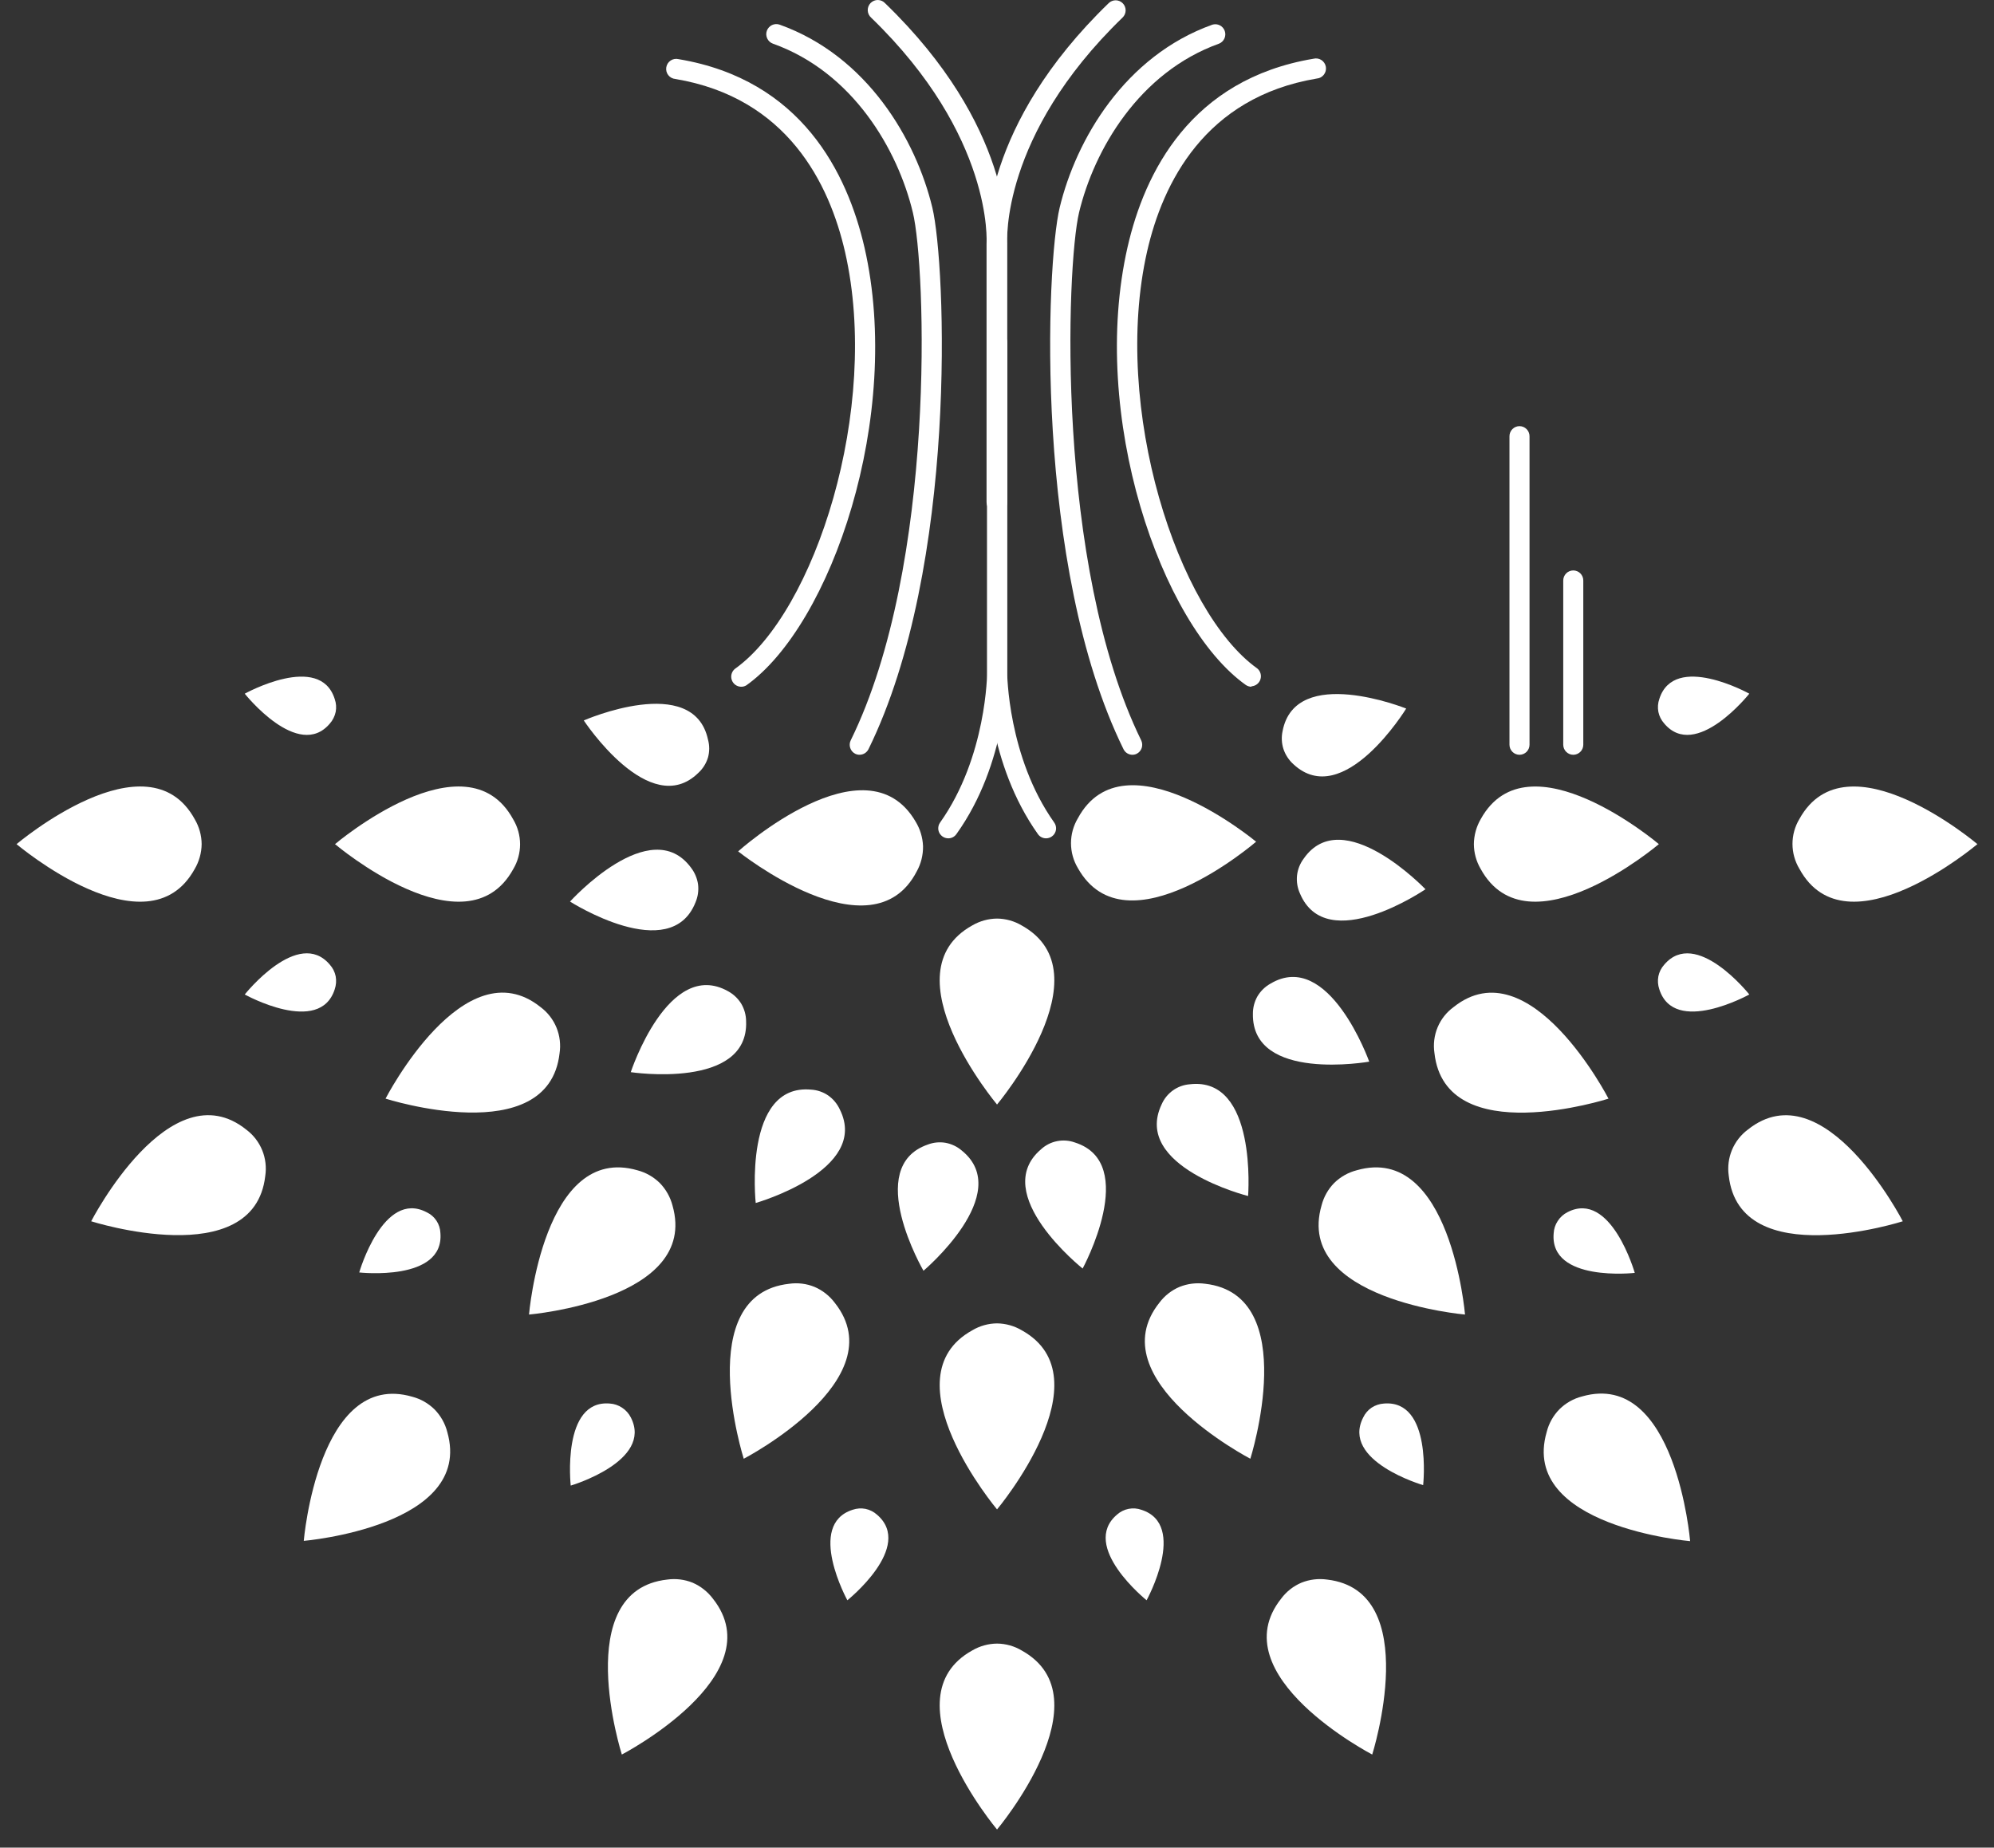 <svg width="109" height="101" viewBox="0 0 109 101" fill="none" xmlns="http://www.w3.org/2000/svg">
<rect x="0" y="0" width="109" height="101" fill="#333333" stroke="none"/>
<path d="M55.865 72.727C55.452 72.481 54.982 72.348 54.502 72.342C54.027 72.346 53.562 72.476 53.154 72.718C48.459 75.311 54.502 82.511 54.502 82.511C54.502 82.511 60.525 75.331 55.865 72.727Z" fill="white"/>
<path d="M55.865 50.599C55.453 50.351 54.982 50.218 54.502 50.214C54.028 50.219 53.564 50.347 53.154 50.585C48.459 53.183 54.502 60.379 54.502 60.379C54.502 60.379 60.525 53.203 55.865 50.599Z" fill="white"/>
<path d="M68.664 46.012C68.664 46.012 61.467 40.021 58.921 44.73C58.675 45.142 58.545 45.613 58.545 46.093C58.545 46.573 58.675 47.044 58.921 47.455C61.559 52.15 68.664 46.012 68.664 46.012Z" fill="white"/>
<path d="M50.112 47.636C50.346 47.215 50.465 46.739 50.457 46.257C50.438 45.781 50.298 45.317 50.049 44.911C47.338 40.27 40.35 46.54 40.35 46.54C40.35 46.54 47.649 52.39 50.112 47.636Z" fill="white"/>
<path d="M58.764 62.456C58.45 62.342 58.111 62.316 57.784 62.381C57.456 62.446 57.153 62.6 56.906 62.827C54.05 65.264 59.181 69.344 59.181 69.344C59.181 69.344 62.309 63.587 58.764 62.456Z" fill="white"/>
<path d="M65.04 59.272C64.707 59.297 64.388 59.413 64.116 59.608C63.845 59.802 63.631 60.067 63.498 60.374C61.883 63.786 68.226 65.38 68.226 65.38C68.226 65.38 68.74 58.838 65.04 59.272Z" fill="white"/>
<path d="M74.847 58.035C74.847 58.035 72.645 51.858 69.444 53.774C69.152 53.938 68.908 54.177 68.736 54.466C68.572 54.756 68.487 55.084 68.489 55.417C68.421 59.175 74.847 58.035 74.847 58.035Z" fill="white"/>
<path d="M71.264 46.939C71.062 47.209 70.936 47.529 70.9 47.865C70.867 48.199 70.922 48.535 71.06 48.84C72.515 52.306 77.922 48.611 77.922 48.611C77.922 48.611 73.393 43.873 71.264 46.939Z" fill="white"/>
<path d="M70.699 41.772C73.439 44.336 76.868 38.734 76.868 38.734C76.868 38.734 70.815 36.297 70.112 39.963C70.041 40.286 70.057 40.622 70.156 40.938C70.262 41.258 70.449 41.546 70.699 41.772Z" fill="white"/>
<path d="M38.173 42.25C38.422 42.022 38.604 41.73 38.702 41.407C38.79 41.088 38.79 40.751 38.702 40.431C37.911 36.756 31.912 39.383 31.912 39.383C31.912 39.383 35.511 44.863 38.173 42.25Z" fill="white"/>
<path d="M38.023 49.318C38.152 49.011 38.199 48.675 38.158 48.343C38.111 48.015 37.98 47.705 37.78 47.441C35.559 44.414 31.16 49.284 31.16 49.284C31.16 49.284 36.655 52.799 38.023 49.318Z" fill="white"/>
<path d="M34.48 58.61C34.48 58.61 40.936 59.585 40.785 55.826C40.782 55.482 40.687 55.145 40.509 54.851C40.332 54.571 40.086 54.342 39.796 54.184C36.532 52.36 34.48 58.61 34.48 58.61Z" fill="white"/>
<path d="M45.262 59.877C44.987 59.691 44.667 59.584 44.336 59.565C40.611 59.224 41.31 65.761 41.31 65.761C41.31 65.761 47.585 63.972 45.903 60.638C45.76 60.332 45.539 60.069 45.262 59.877Z" fill="white"/>
<path d="M52.581 62.9C52.326 62.679 52.016 62.531 51.684 62.471C51.358 62.416 51.023 62.45 50.714 62.568C47.179 63.792 50.481 69.466 50.481 69.466C50.481 69.466 55.477 65.249 52.581 62.9Z" fill="white"/>
<path d="M62.402 82.536C62.176 82.454 61.933 82.435 61.697 82.481C61.462 82.526 61.243 82.634 61.063 82.794C59.012 84.534 62.678 87.479 62.678 87.479C62.678 87.479 64.943 83.355 62.402 82.536Z" fill="white"/>
<path d="M75.651 76.725C75.411 76.74 75.179 76.817 74.977 76.949C74.781 77.082 74.623 77.266 74.521 77.48C73.285 79.874 77.795 81.185 77.795 81.185C77.795 81.185 78.314 76.505 75.651 76.725Z" fill="white"/>
<path d="M85.687 66.263C85.467 66.374 85.281 66.542 85.148 66.751C85.018 66.95 84.942 67.18 84.93 67.419C84.698 70.11 89.363 69.583 89.363 69.583C89.363 69.583 88.063 65.035 85.687 66.263Z" fill="white"/>
<path d="M90.973 52.735C90.812 52.914 90.701 53.133 90.653 53.369C90.609 53.603 90.626 53.845 90.702 54.071C91.512 56.645 95.624 54.363 95.624 54.363C95.624 54.363 92.705 50.688 90.973 52.735Z" fill="white"/>
<path d="M90.968 39.544C92.695 41.611 95.624 37.92 95.624 37.92C95.624 37.92 91.526 35.644 90.707 38.203C90.626 38.431 90.608 38.677 90.653 38.915C90.701 39.149 90.81 39.366 90.968 39.544Z" fill="white"/>
<path d="M18.03 39.554C18.19 39.373 18.3 39.153 18.35 38.915C18.395 38.681 18.377 38.438 18.297 38.213C17.487 35.639 13.379 37.921 13.379 37.921C13.379 37.921 16.299 41.601 18.03 39.554Z" fill="white"/>
<path d="M18.297 54.081C18.375 53.852 18.393 53.607 18.35 53.369C18.302 53.135 18.194 52.918 18.035 52.74C16.308 50.678 13.379 54.364 13.379 54.364C13.379 54.364 17.477 56.64 18.297 54.081Z" fill="white"/>
<path d="M24.074 67.404C24.066 67.164 23.991 66.93 23.858 66.729C23.726 66.529 23.54 66.369 23.323 66.268C20.941 65.02 19.637 69.559 19.637 69.559C19.637 69.559 24.293 70.081 24.074 67.404Z" fill="white"/>
<path d="M34.486 77.49C34.376 77.27 34.208 77.083 34.002 76.949C33.803 76.817 33.574 76.74 33.337 76.725C30.684 76.496 31.198 81.21 31.198 81.21C31.198 81.21 35.704 79.879 34.486 77.49Z" fill="white"/>
<path d="M47.31 82.482C47.077 82.437 46.836 82.454 46.611 82.531C44.051 83.345 46.32 87.479 46.32 87.479C46.32 87.479 49.982 84.554 47.945 82.804C47.765 82.642 47.546 82.531 47.31 82.482Z" fill="white"/>
<path d="M65.885 70.178C65.409 70.111 64.924 70.169 64.478 70.348C64.042 70.533 63.662 70.831 63.377 71.211C60.026 75.418 68.349 79.742 68.349 79.742C68.349 79.742 71.181 70.792 65.885 70.178Z" fill="white"/>
<path d="M74.167 63.972C73.701 64.091 73.275 64.331 72.931 64.669C72.598 65.009 72.361 65.431 72.242 65.893C70.748 71.06 80.084 71.86 80.084 71.86C80.084 71.86 79.294 62.5 74.167 63.972Z" fill="white"/>
<path d="M79.46 55.051C79.073 55.333 78.77 55.716 78.585 56.159C78.401 56.602 78.341 57.087 78.412 57.562C79.004 62.924 87.927 60.058 87.927 60.058C87.927 60.058 83.635 51.722 79.46 55.051Z" fill="white"/>
<path d="M90.68 46.144C90.68 46.144 83.541 40.09 80.947 44.77C80.704 45.187 80.573 45.661 80.568 46.144C80.571 46.619 80.698 47.085 80.937 47.495C83.522 52.214 90.68 46.144 90.68 46.144Z" fill="white"/>
<path d="M28.051 47.514C28.298 47.103 28.429 46.632 28.429 46.152C28.429 45.672 28.298 45.2 28.051 44.789C25.471 40.07 18.312 46.145 18.312 46.145C18.312 46.145 25.461 52.199 28.051 47.514Z" fill="white"/>
<path d="M10.64 47.514C10.884 47.099 11.017 46.627 11.023 46.145C11.019 45.668 10.89 45.2 10.65 44.789C8.069 40.07 0.906 46.145 0.906 46.145C0.906 46.145 8.045 52.199 10.64 47.514Z" fill="white"/>
<path d="M13.472 61.759C9.291 58.396 4.984 66.761 4.984 66.761C4.984 66.761 13.889 69.603 14.5 64.285C14.572 63.809 14.515 63.324 14.334 62.879C14.152 62.434 13.854 62.047 13.472 61.759Z" fill="white"/>
<path d="M23.754 77.046C23.417 76.713 22.999 76.475 22.542 76.354C17.396 74.853 16.605 84.232 16.605 84.232C16.605 84.232 25.912 83.442 24.453 78.29C24.334 77.82 24.093 77.391 23.754 77.046Z" fill="white"/>
<path d="M37.862 86.518C37.422 86.341 36.944 86.282 36.475 86.347C31.14 86.937 33.992 95.912 33.992 95.912C33.992 95.912 42.29 91.598 38.977 87.4C38.688 87.014 38.304 86.71 37.862 86.518Z" fill="white"/>
<path d="M55.865 90.233C55.453 89.984 54.982 89.851 54.502 89.848C54.028 89.852 53.564 89.98 53.154 90.218C48.459 92.817 54.502 100.012 54.502 100.012C54.502 100.012 60.525 92.836 55.865 90.233Z" fill="white"/>
<path d="M72.547 86.348C72.071 86.281 71.587 86.339 71.141 86.518C70.704 86.703 70.324 87.001 70.04 87.381C66.688 91.588 75.011 95.912 75.011 95.912C75.011 95.912 77.843 86.967 72.547 86.348Z" fill="white"/>
<path d="M86.487 76.335C86.02 76.453 85.594 76.694 85.25 77.032C84.908 77.378 84.665 77.811 84.547 78.285C83.053 83.452 92.389 84.247 92.389 84.247C92.389 84.247 91.608 74.872 86.487 76.335Z" fill="white"/>
<path d="M95.546 61.749C95.163 62.034 94.863 62.417 94.678 62.859C94.494 63.301 94.432 63.785 94.499 64.26C95.091 69.622 104.014 66.761 104.014 66.761C104.014 66.761 99.722 58.42 95.546 61.749Z" fill="white"/>
<path d="M108.091 46.144C108.091 46.144 100.952 40.09 98.362 44.77C98.115 45.181 97.984 45.652 97.984 46.132C97.984 46.612 98.115 47.084 98.362 47.495C100.933 52.214 108.091 46.144 108.091 46.144Z" fill="white"/>
<path d="M30.587 57.586C30.66 57.111 30.603 56.624 30.422 56.179C30.241 55.734 29.942 55.348 29.558 55.06C25.378 51.697 21.076 60.057 21.076 60.057C21.076 60.057 29.976 62.904 30.587 57.586Z" fill="white"/>
<path d="M36.765 65.912C36.645 65.444 36.404 65.015 36.067 64.669C35.729 64.337 35.311 64.098 34.854 63.977C29.709 62.476 28.918 71.86 28.918 71.86C28.918 71.86 38.225 71.065 36.765 65.912Z" fill="white"/>
<path d="M45.642 71.231C45.354 70.843 44.969 70.538 44.526 70.349C44.087 70.169 43.608 70.111 43.139 70.178C37.804 70.768 40.656 79.743 40.656 79.743C40.656 79.743 48.954 75.428 45.642 71.231Z" fill="white"/>
<path d="M61.902 41.26C61.801 41.26 61.703 41.231 61.617 41.178C61.531 41.125 61.462 41.048 61.417 40.958C56.504 30.969 57.183 14.453 57.925 11.352C58.818 7.643 61.475 3.065 66.272 1.349C66.407 1.307 66.553 1.32 66.68 1.384C66.806 1.448 66.903 1.558 66.95 1.693C66.997 1.827 66.99 1.974 66.932 2.104C66.873 2.233 66.767 2.335 66.636 2.387C62.271 3.952 59.812 8.179 58.987 11.611C58.289 14.536 57.688 30.891 62.382 40.47C62.446 40.601 62.456 40.752 62.41 40.89C62.363 41.028 62.265 41.141 62.135 41.206C62.062 41.242 61.983 41.26 61.902 41.26Z" fill="white"/>
<path d="M68.412 37.541C68.297 37.54 68.186 37.505 68.092 37.438C63.45 34.128 59.537 22.716 61.637 13.507C62.568 9.432 65.085 4.337 71.797 3.211C71.871 3.192 71.948 3.188 72.023 3.2C72.098 3.212 72.17 3.24 72.234 3.282C72.298 3.323 72.352 3.378 72.394 3.442C72.436 3.506 72.464 3.578 72.477 3.654C72.489 3.729 72.486 3.807 72.467 3.881C72.448 3.955 72.414 4.024 72.367 4.084C72.32 4.145 72.261 4.194 72.194 4.23C72.126 4.266 72.052 4.288 71.977 4.294C65.861 5.322 63.557 10.007 62.704 13.751C60.764 22.321 64.382 33.446 68.727 36.541C68.812 36.611 68.874 36.706 68.905 36.812C68.936 36.918 68.934 37.031 68.9 37.136C68.866 37.242 68.801 37.334 68.714 37.402C68.627 37.47 68.522 37.509 68.412 37.516V37.541Z" fill="white"/>
<path d="M46.994 41.259C46.91 41.261 46.827 41.242 46.752 41.206C46.622 41.141 46.523 41.027 46.477 40.889C46.43 40.751 46.44 40.6 46.504 40.47C51.213 30.89 50.612 14.525 49.899 11.61C49.079 8.198 46.635 3.952 42.251 2.387C42.183 2.362 42.121 2.325 42.067 2.276C42.014 2.228 41.97 2.169 41.94 2.104C41.909 2.038 41.891 1.967 41.887 1.895C41.884 1.823 41.894 1.751 41.919 1.682C41.943 1.614 41.98 1.552 42.029 1.498C42.077 1.444 42.135 1.401 42.2 1.37C42.265 1.339 42.336 1.321 42.408 1.317C42.48 1.313 42.552 1.324 42.619 1.348C47.416 3.064 50.074 7.642 50.966 11.352C51.708 14.457 52.387 30.968 47.474 40.957C47.429 41.046 47.36 41.121 47.276 41.175C47.191 41.228 47.094 41.257 46.994 41.259Z" fill="white"/>
<path d="M40.486 37.54C40.376 37.533 40.271 37.493 40.184 37.426C40.097 37.358 40.032 37.266 39.998 37.16C39.964 37.055 39.962 36.942 39.993 36.836C40.024 36.73 40.086 36.635 40.171 36.565C44.536 33.469 48.149 22.345 46.194 13.775C45.336 10.031 43.037 5.346 36.922 4.318C36.846 4.312 36.772 4.29 36.704 4.254C36.637 4.218 36.578 4.169 36.531 4.108C36.484 4.048 36.45 3.979 36.431 3.905C36.412 3.83 36.409 3.753 36.422 3.678C36.434 3.602 36.462 3.53 36.504 3.466C36.546 3.402 36.6 3.347 36.664 3.306C36.728 3.264 36.8 3.236 36.875 3.224C36.95 3.212 37.027 3.216 37.101 3.235C43.813 4.361 46.316 9.456 47.257 13.531C49.361 22.74 45.448 34.152 40.801 37.462C40.707 37.52 40.597 37.548 40.486 37.54Z" fill="white"/>
<path d="M54.512 28.005C54.44 28.006 54.369 27.992 54.303 27.965C54.236 27.938 54.176 27.898 54.125 27.847C54.074 27.796 54.033 27.736 54.006 27.669C53.978 27.603 53.964 27.531 53.964 27.459V13.366C53.925 12.878 53.668 6.877 60.608 0.169C60.66 0.119 60.721 0.08 60.787 0.054C60.854 0.028 60.925 0.015 60.997 0.016C61.068 0.018 61.139 0.033 61.205 0.062C61.27 0.091 61.33 0.132 61.379 0.184C61.429 0.236 61.468 0.297 61.494 0.364C61.52 0.431 61.533 0.503 61.532 0.575C61.531 0.647 61.515 0.718 61.486 0.784C61.458 0.85 61.416 0.909 61.365 0.959C54.667 7.433 55.06 13.239 55.06 13.298V27.459C55.06 27.531 55.046 27.603 55.018 27.669C54.991 27.736 54.95 27.796 54.899 27.847C54.848 27.898 54.788 27.938 54.721 27.965C54.655 27.992 54.584 28.006 54.512 28.005Z" fill="white"/>
<path d="M54.477 28.005C54.333 28.005 54.194 27.948 54.092 27.845C53.989 27.743 53.931 27.604 53.929 27.459V13.322C53.929 13.249 54.317 7.443 47.624 0.969C47.568 0.92 47.522 0.86 47.489 0.792C47.456 0.725 47.438 0.651 47.434 0.576C47.431 0.501 47.443 0.426 47.469 0.356C47.496 0.286 47.536 0.221 47.588 0.167C47.64 0.114 47.703 0.071 47.772 0.042C47.841 0.013 47.915 -0.001 47.989 5.61066e-05C48.064 0.001 48.138 0.018 48.206 0.048C48.274 0.079 48.335 0.124 48.386 0.179C55.326 6.887 55.064 12.854 55.03 13.375V27.469C55.026 27.613 54.966 27.75 54.863 27.851C54.76 27.951 54.621 28.006 54.477 28.005Z" fill="white"/>
<path d="M83.062 41.26C82.917 41.26 82.778 41.202 82.676 41.1C82.573 40.998 82.515 40.859 82.514 40.714V23.846C82.514 23.7 82.571 23.56 82.674 23.457C82.777 23.354 82.916 23.295 83.062 23.295C83.207 23.295 83.347 23.354 83.449 23.457C83.552 23.56 83.61 23.7 83.61 23.846V40.714C83.609 40.859 83.55 40.998 83.448 41.1C83.345 41.202 83.206 41.26 83.062 41.26Z" fill="white"/>
<path d="M86.001 41.26C85.857 41.26 85.718 41.202 85.615 41.1C85.513 40.998 85.454 40.859 85.453 40.714V31.734C85.453 31.588 85.511 31.448 85.614 31.344C85.716 31.241 85.856 31.183 86.001 31.183C86.147 31.183 86.286 31.241 86.389 31.344C86.492 31.448 86.549 31.588 86.549 31.734V40.714C86.548 40.859 86.49 40.998 86.387 41.1C86.284 41.202 86.146 41.26 86.001 41.26Z" fill="white"/>
<path d="M57.184 45.827C57.096 45.828 57.01 45.807 56.933 45.768C56.855 45.728 56.788 45.67 56.737 45.598C53.988 41.728 53.963 36.935 53.963 36.736V18.781C53.956 18.705 53.965 18.628 53.989 18.555C54.013 18.482 54.052 18.416 54.104 18.359C54.155 18.302 54.218 18.257 54.287 18.226C54.357 18.195 54.433 18.179 54.509 18.179C54.585 18.179 54.661 18.195 54.73 18.226C54.8 18.257 54.863 18.302 54.914 18.359C54.966 18.416 55.005 18.482 55.029 18.555C55.053 18.628 55.062 18.705 55.055 18.781V36.736C55.055 36.784 55.084 41.381 57.625 44.96C57.668 45.018 57.698 45.084 57.715 45.154C57.732 45.225 57.734 45.298 57.723 45.369C57.711 45.44 57.685 45.509 57.647 45.57C57.608 45.631 57.558 45.684 57.499 45.725C57.407 45.791 57.297 45.826 57.184 45.827Z" fill="white"/>
<path d="M51.833 45.827C51.72 45.826 51.61 45.791 51.518 45.725C51.459 45.684 51.409 45.631 51.37 45.57C51.332 45.509 51.306 45.44 51.294 45.369C51.283 45.298 51.285 45.225 51.302 45.154C51.319 45.084 51.349 45.018 51.392 44.96C53.938 41.372 53.962 36.784 53.962 36.736V18.781C53.955 18.705 53.964 18.628 53.988 18.555C54.012 18.482 54.051 18.416 54.103 18.359C54.154 18.302 54.217 18.257 54.286 18.226C54.356 18.195 54.432 18.179 54.508 18.179C54.584 18.179 54.66 18.195 54.73 18.226C54.8 18.257 54.862 18.302 54.913 18.359C54.965 18.416 55.004 18.482 55.028 18.555C55.052 18.628 55.061 18.705 55.054 18.781V36.736C55.054 36.935 55.054 41.728 52.28 45.598C52.229 45.67 52.162 45.728 52.085 45.768C52.007 45.808 51.921 45.828 51.833 45.827Z" fill="white"/>
</svg>
